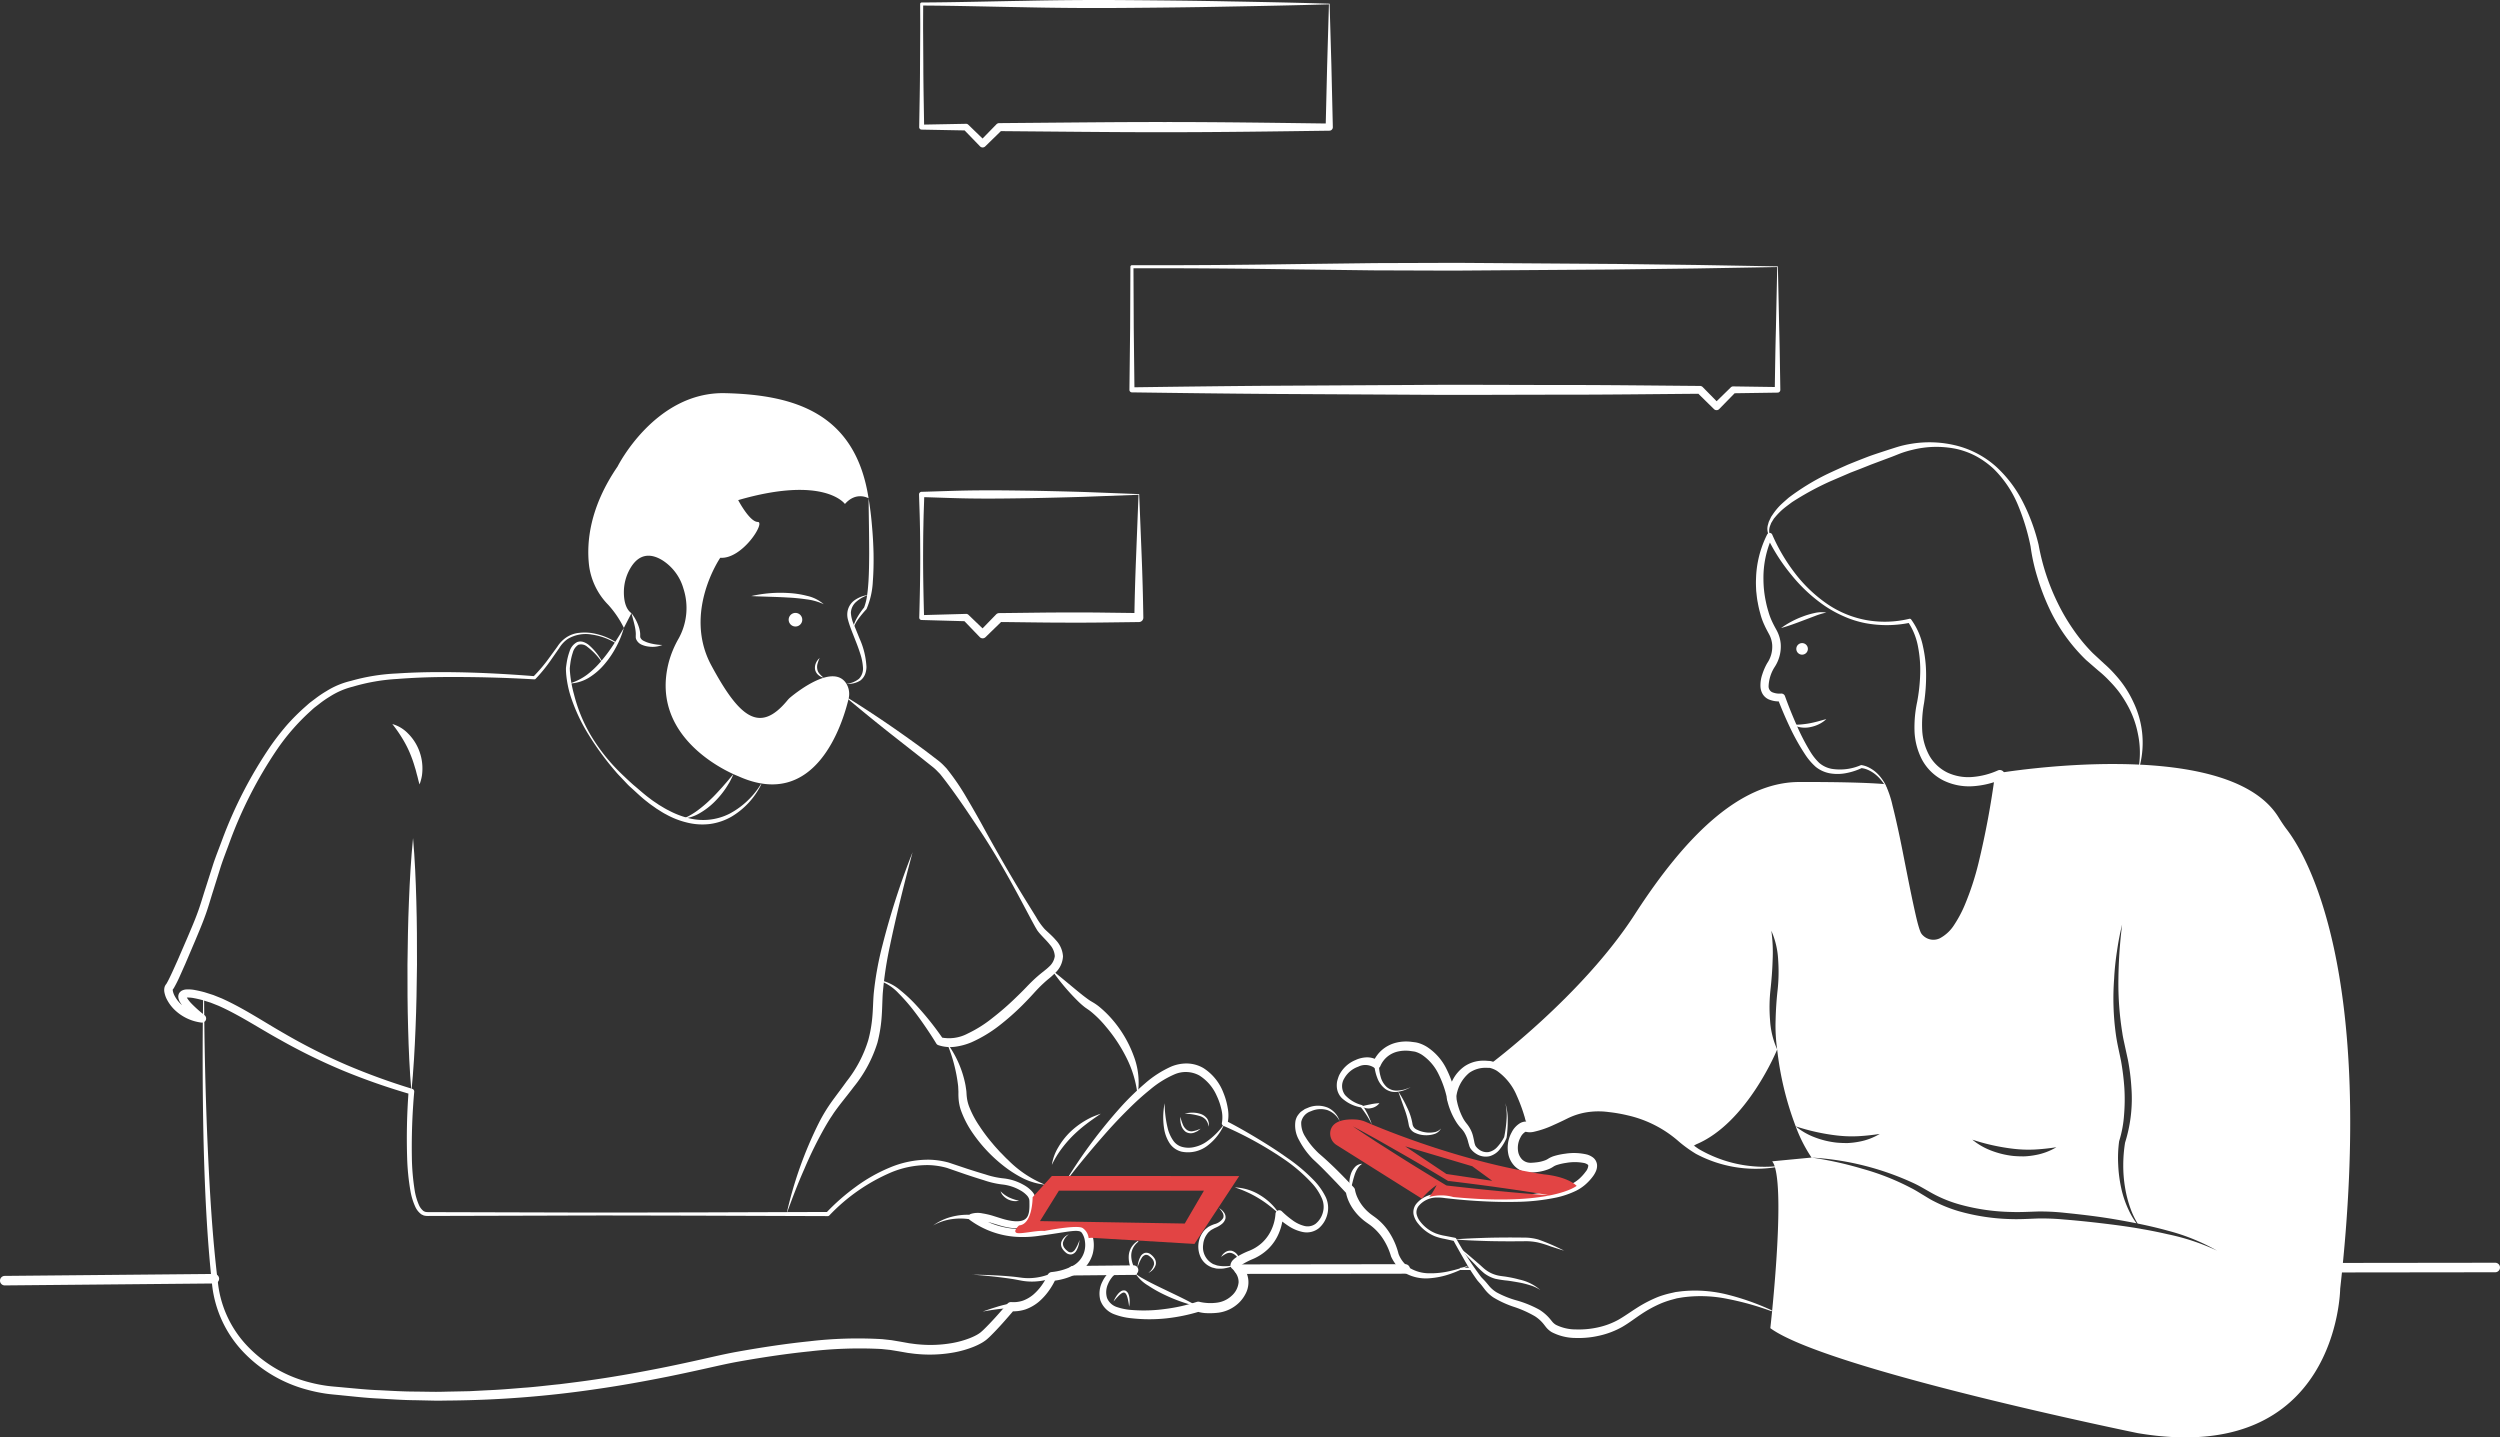 <svg xmlns="http://www.w3.org/2000/svg" width="923.427" height="530.928" viewBox="0 0 923.427 530.928">
  <rect x="0" y="0" width="923.427" height="530.928" fill="#333333" stroke="none"/>
  <g id="Group_59" data-name="Group 59" transform="translate(-87.412 -123.603)">
    <path id="Path_40" data-name="Path 40" d="M694.69,308.171c-1.143-1.495-2.145-3.077-3.147-4.677C672.218,273.11,587.783,287.51,587.783,287.51c-9.547,73.252-26.164,64.619-29.241,60.012s-8.633-49.849-12.308-56c-10.62-.932-32.318-.774-32.318-.774-20.942.493-40.635,18.92-60.012,48.935-19.377,30-53.541,55.387-53.541,55.387s10.146.932,13.838,23.087c2.268.7,9.073-2.3,14.032-4.73a26.851,26.851,0,0,1,14.26-2.62c7.983.738,19.465,3.288,28.643,11.974a34.254,34.254,0,0,0,3.587,2.919c1.161-.65,1.811-1.09,1.811-1.09,18.92-7.842,30-35.079,30-35.079a30.7,30.7,0,0,1-2.637-10.849,59.535,59.535,0,0,1,.158-11.2c.4-3.64.686-7.244.791-10.866a58.5,58.5,0,0,0-.474-10.937A30.483,30.483,0,0,1,506.9,356.56a62.49,62.49,0,0,1-.228,11.183c-.4,3.622-.633,7.227-.721,10.867a61.635,61.635,0,0,0,.58,10.919,114.766,114.766,0,0,0,6.84,28.4,76.71,76.71,0,0,0,15.385,3.394,47.526,47.526,0,0,0,7.754.246,78.73,78.73,0,0,0,7.912-.844,22.817,22.817,0,0,1-7.684,2.883,28.876,28.876,0,0,1-4.115.492,40.7,40.7,0,0,1-4.15-.159,32.154,32.154,0,0,1-8.018-1.934,24.736,24.736,0,0,1-7.086-4.079,53.831,53.831,0,0,0,5.855,11.535,103.931,103.931,0,0,1,37.681,9.442c3.007,1.389,5.767,3.253,8.546,4.624a47.5,47.5,0,0,0,8.844,3.359,76.451,76.451,0,0,0,18.849,2.672c3.235.106,6.313-.07,9.653-.176a82.916,82.916,0,0,1,9.829.475c6.471.668,12.924,1.406,19.324,2.532,2.444.422,4.871.879,7.3,1.354a27.917,27.917,0,0,1-2.884-4.888,36.714,36.714,0,0,1-2.76-8.141,49.849,49.849,0,0,1-1.108-8.545,46.549,46.549,0,0,1,.334-8.686l.018-.088.035-.123a41.946,41.946,0,0,0,1.776-9.6,69.363,69.363,0,0,0,.106-9.934,93.584,93.584,0,0,0-1.213-9.882c-.633-3.218-1.477-6.576-1.934-9.97a97.97,97.97,0,0,1-.633-20.414c.175-3.394.527-6.787,1.037-10.128a99.7,99.7,0,0,1,1.917-9.97,180.125,180.125,0,0,0-1.372,20.15,114.557,114.557,0,0,0,1.46,19.974c.228,1.653.633,3.271.967,4.889l1.09,4.993a79.474,79.474,0,0,1,1.283,10.216,54.31,54.31,0,0,1-2.338,20.362,52.3,52.3,0,0,0-.668,8.176,48.957,48.957,0,0,0,.651,8.317,43.462,43.462,0,0,0,2.11,8.088,30.474,30.474,0,0,0,2.55,5.292c3.815.774,7.6,1.653,11.341,2.691a74.354,74.354,0,0,1,18.005,7.332A81.217,81.217,0,0,0,650.7,457.77q-4.88-1.135-9.829-1.97a.062.062,0,0,0-.035-.018c-3.042-.527-6.1-.984-9.178-1.389-6.4-.826-12.818-1.547-19.236-2.057a87.429,87.429,0,0,0-9.565-.369c-3.112.105-6.523.334-9.759.228a77.031,77.031,0,0,1-19.482-2.919,51.438,51.438,0,0,1-9.214-3.693c-1.477-.721-2.919-1.688-4.273-2.479-1.354-.826-2.708-1.688-4.132-2.392a90.236,90.236,0,0,0-17.865-7.068,132.308,132.308,0,0,0-18.9-4.185l-14.541,1.389a6.065,6.065,0,0,1,.967,2.057C509.4,445.022,504,492.479,504,492.479c20.766,15.227,135.708,38.771,135.708,38.771,74.1,12.466,74.782-53.33,74.782-53.33C727.746,359.848,701.688,317.243,694.69,308.171ZM601.973,428.528a28.871,28.871,0,0,1-4.115.492,40.825,40.825,0,0,1-4.15-.158,32.2,32.2,0,0,1-8.018-1.934,24.73,24.73,0,0,1-7.086-4.079,76.667,76.667,0,0,0,15.385,3.394,47.488,47.488,0,0,0,7.754.246,78.675,78.675,0,0,0,7.913-.844,22.818,22.818,0,0,1-7.684,2.883Z" transform="translate(237.32 121.71)" fill="#fff"/>
    <path id="Path_41" data-name="Path 41" d="M503.673,328.419a18.209,18.209,0,0,0-1.684-2.166,14.766,14.766,0,0,0-2.012-1.821,12.039,12.039,0,0,0-2.316-1.342,8.22,8.22,0,0,0-2.488-.673l.275-.054a23.27,23.27,0,0,1-5.551,1.854,16.624,16.624,0,0,1-5.935.194,11.665,11.665,0,0,1-5.6-2.446,22.637,22.637,0,0,1-3.875-4.521,80.1,80.1,0,0,1-5.648-10.071c-1.65-3.464-3.135-6.967-4.519-10.565l1.421.938a9.747,9.747,0,0,1-4.806-.73,5.073,5.073,0,0,1-2.144-1.9,5.987,5.987,0,0,1-.83-2.624,12.333,12.333,0,0,1,.665-4.684,22,22,0,0,1,1.8-4.129,10.786,10.786,0,0,0,1.848-6.937,9.826,9.826,0,0,0-.971-3.437l-.958-1.794c-.332-.636-.653-1.283-.953-1.945a23.264,23.264,0,0,1-1.48-4.121,39.535,39.535,0,0,1-.962-4.195c-.306-1.4-.4-2.842-.577-4.264-.056-1.436-.143-2.868-.067-4.3a38.57,38.57,0,0,1,4.131-16.58,1.031,1.031,0,0,1,1.862.071l.017.039a66.779,66.779,0,0,0,8.157,13.928,52.276,52.276,0,0,0,11.6,11.276,37.524,37.524,0,0,0,14.786,6.295,38.644,38.644,0,0,0,16.036-.43l.037-.009a.668.668,0,0,1,.675.241,25.516,25.516,0,0,1,4.335,9.79,48.074,48.074,0,0,1,1.193,10.518,68.941,68.941,0,0,1-.751,10.525,43.543,43.543,0,0,0-.694,10.037,21.952,21.952,0,0,0,2.573,9.289,15.462,15.462,0,0,0,6.708,6.382,18.256,18.256,0,0,0,9.26,1.647,28.523,28.523,0,0,0,9.42-2.425,1.777,1.777,0,0,1,2.473,1.842l0,.023a264.384,264.384,0,0,1-6.01,33.27,106.578,106.578,0,0,1-5.522,16.164,43.4,43.4,0,0,1-4.276,7.605,23.227,23.227,0,0,1-2.97,3.406,12.736,12.736,0,0,1-3.952,2.634,8.625,8.625,0,0,1-5,.551,8.815,8.815,0,0,1-4.415-2.355,6.625,6.625,0,0,1-1.52-2.173,18.873,18.873,0,0,1-.721-2.168c-.394-1.406-.693-2.789-.988-4.177-1.161-5.535-1.959-11.082-2.845-16.617l-2.6-16.591c-.446-2.761-.913-5.518-1.453-8.257a39.137,39.137,0,0,0-2.174-8.018l-.011-.025a.175.175,0,0,1,.313-.156,36.174,36.174,0,0,1,2.746,8c.7,2.722,1.321,5.46,1.925,8.2,1.219,5.478,2.246,10.988,3.348,16.478,1.082,5.49,2.2,10.982,3.435,16.389.322,1.343.65,2.691,1.046,3.973a16.331,16.331,0,0,0,.643,1.8,3.7,3.7,0,0,0,.912,1.211,5.46,5.46,0,0,0,6.135,1.016,14.18,14.18,0,0,0,5.394-5.071,44.331,44.331,0,0,0,3.79-7.1,103.038,103.038,0,0,0,5.143-15.66,313.871,313.871,0,0,0,6.1-32.791l2.469,1.864a31.984,31.984,0,0,1-10.628,2.566,21.592,21.592,0,0,1-10.915-2.125,18.35,18.35,0,0,1-7.976-7.826,24.907,24.907,0,0,1-2.7-10.616,44.93,44.93,0,0,1,.99-10.608,66.592,66.592,0,0,0,1.107-10.133,44.754,44.754,0,0,0-.777-10.109,24.288,24.288,0,0,0-3.665-9.2l.711.232a42.592,42.592,0,0,1-16.577.14,36.4,36.4,0,0,1-7.926-2.515,43.2,43.2,0,0,1-7.261-4.028,57.952,57.952,0,0,1-12.093-11.3,68.33,68.33,0,0,1-8.969-14.009l1.879.11a36.423,36.423,0,0,0-3.209,15.588,39.9,39.9,0,0,0,.836,7.972,36.444,36.444,0,0,0,.979,3.89,23.393,23.393,0,0,0,1.366,3.684c.275.6.574,1.194.886,1.786.313.607.633,1.126,1.007,1.871a12.976,12.976,0,0,1,1.295,4.519,13.839,13.839,0,0,1-2.354,8.835,14.2,14.2,0,0,0-2.118,6.959,2.364,2.364,0,0,0,1.3,2.149,7.032,7.032,0,0,0,3.328.512h.019a1.423,1.423,0,0,1,1.4.94c1.258,3.512,2.678,7.023,4.193,10.453a77.929,77.929,0,0,0,5.1,9.965,20.791,20.791,0,0,0,3.339,4.233,9.841,9.841,0,0,0,4.632,2.215,19.4,19.4,0,0,0,10.7-1.333l.072-.029a.4.4,0,0,1,.2-.025,9.048,9.048,0,0,1,2.817.923,12.889,12.889,0,0,1,2.4,1.586,14.622,14.622,0,0,1,1.961,2.063,18.643,18.643,0,0,1,1.553,2.352.176.176,0,0,1-.065.24.183.183,0,0,1-.237-.059Z" transform="translate(279.725 84.893)" fill="#fff"/>
    <path id="Path_43" data-name="Path 43" d="M459.391,251.158a5.356,5.356,0,0,1-.483-4.207l.29-1.047.454-.97c.158-.321.3-.655.475-.967l.6-.88a23.184,23.184,0,0,1,2.686-3.283c1.007-.977,2.078-1.879,3.129-2.815a85.955,85.955,0,0,1,14.181-8.7c2.494-1.184,5.014-2.316,7.534-3.441,2.548-1.046,5.113-2.056,7.683-3.049,2.576-.943,5.191-1.757,7.793-2.621,1.316-.4,2.584-.845,3.991-1.234a40.1,40.1,0,0,1,4.14-.881,41.176,41.176,0,0,1,16.651.678,34.745,34.745,0,0,1,14.617,7.744,45.839,45.839,0,0,1,10.021,13.276,71.384,71.384,0,0,1,5.724,15.661l.025.146a81.454,81.454,0,0,0,7.1,21.455,72.536,72.536,0,0,0,5.728,9.728,62.723,62.723,0,0,0,7.165,8.659l4.181,3.873a44.485,44.485,0,0,1,4.232,4.238,39.27,39.27,0,0,1,6.578,9.979,34.6,34.6,0,0,1,2.452,23.134.175.175,0,0,1-.343-.069l0-.02a33.779,33.779,0,0,0-.452-11.377,35.583,35.583,0,0,0-3.861-10.564,44.623,44.623,0,0,0-3.01-4.728,43.133,43.133,0,0,0-3.668-4.237,41.243,41.243,0,0,0-4.114-3.812l-4.467-3.868a64.4,64.4,0,0,1-13.739-19.347,83.763,83.763,0,0,1-4.212-11.073,70.31,70.31,0,0,1-2.575-11.6l.025.145a81.847,81.847,0,0,0-4.685-15.413,40.767,40.767,0,0,0-8.927-13.3,32.207,32.207,0,0,0-6.52-4.711,29,29,0,0,0-7.556-2.749,36.431,36.431,0,0,0-15.935.38,37.747,37.747,0,0,0-3.823,1.1c-1.206.425-2.487.977-3.762,1.462l-7.679,2.874c-2.521,1.016-5.048,2.014-7.591,2.977l-7.475,3.213a105.452,105.452,0,0,0-14.2,7.726c-1.057.805-2.152,1.586-3.178,2.434a25.4,25.4,0,0,0-2.807,2.8l-.643.756c-.187.267-.343.551-.518.827l-.513.84-.354.9a5.063,5.063,0,0,0-.081,3.757l.017.037a.174.174,0,0,1-.3.166Z" transform="translate(281.545 70.455)" fill="#fff"/>
    <path id="Path_44" data-name="Path 44" d="M461.559,258.062a33.831,33.831,0,0,1,7.892-4.216,29.827,29.827,0,0,1,4.31-1.294,11.264,11.264,0,0,1,4.518-.208,27.179,27.179,0,0,0-4.215,1.276l-4.107,1.554C467.208,256.207,464.465,257.271,461.559,258.062Z" transform="translate(283.727 97.524)" fill="#fff"/>
    <path id="Path_45" data-name="Path 45" d="M466.824,262.968a2.136,2.136,0,1,0-2.062-2.135,2.136,2.136,0,0,0,2.062,2.135Z" transform="translate(286.156 102.447)" fill="#fff"/>
    <path id="Path_46" data-name="Path 46" d="M463.976,276.72a27.266,27.266,0,0,0,3.208-.089c1.041-.095,2.066-.221,3.084-.415s2.031-.425,3.048-.7,2.043-.578,3.13-.85a10.738,10.738,0,0,1-2.739,1.889,12.864,12.864,0,0,1-3.18,1.063A9.69,9.69,0,0,1,463.976,276.72Z" transform="translate(285.561 114.554)" fill="#fff"/>
    <path id="Path_47" data-name="Path 47" d="M516.463,432.312a104.432,104.432,0,0,0-16.255-4.532,49.2,49.2,0,0,0-16.543-.528l-2.027.342-1.979.538a34.347,34.347,0,0,0-3.864,1.331,45.125,45.125,0,0,0-7.217,3.92c-2.325,1.524-4.531,3.269-7.128,4.777a30.825,30.825,0,0,1-8.306,3.19,33.626,33.626,0,0,1-8.821.889,19.407,19.407,0,0,1-8.931-2.167,8.07,8.07,0,0,1-2.01-1.74c-.51-.626-.824-1.083-1.27-1.6a13.546,13.546,0,0,0-2.879-2.5,40.661,40.661,0,0,0-7.433-3.372,37.071,37.071,0,0,1-7.966-3.614,13.61,13.61,0,0,1-3.3-3.149c-.449-.579-.852-1.132-1.284-1.644-.212-.266-.435-.492-.663-.75-.248-.294-.534-.587-.744-.883a73.344,73.344,0,0,1-4.617-7.264c-1.413-2.467-2.819-4.926-4.168-7.427l.412.3-3.62-.79a19.408,19.408,0,0,1-3.664-1,15.257,15.257,0,0,1-6.068-4.591,7.8,7.8,0,0,1-1.749-3.539,4.962,4.962,0,0,1,1.092-3.9,10,10,0,0,1,6.857-3.5,19.44,19.44,0,0,1,3.814.156l3.685.265q3.688.233,7.378.346c4.919.151,9.842.116,14.731-.19a83.3,83.3,0,0,0,14.417-2.02,29.925,29.925,0,0,0,6.609-2.42,13.209,13.209,0,0,0,2.727-1.892,17.259,17.259,0,0,0,2.251-2.507,4.069,4.069,0,0,0,.995-2.255c-.029-.181-.059-.251-.29-.45a4.056,4.056,0,0,0-1.119-.5,18.014,18.014,0,0,0-6.671-.091,21.976,21.976,0,0,0-3.338.734,6.312,6.312,0,0,0-1.28.539l-.379.246c-.166.115-.333.207-.5.3a9.282,9.282,0,0,1-1.011.489,16.6,16.6,0,0,1-4.015,1.043c-.661.094-1.319.16-1.975.206a9.063,9.063,0,0,1-2.276-.084,8.014,8.014,0,0,1-4.225-2.136,9.138,9.138,0,0,1-2.328-3.99,11.78,11.78,0,0,1,1.087-8.57,8.265,8.265,0,0,1,3.237-3.5,4.556,4.556,0,0,1,1.494-.484,3.768,3.768,0,0,1,.921-.007,3.44,3.44,0,0,1,.472.086l.2.053.023,0a3.333,3.333,0,0,0,1.073-.068,35.3,35.3,0,0,0,6.584-2.214q1.668-.709,3.325-1.484l1.652-.783q.89-.425,1.809-.8a28.24,28.24,0,0,1,7.653-1.884,31.337,31.337,0,0,1,7.786.269,59.64,59.64,0,0,1,7.461,1.512,47.393,47.393,0,0,1,13.906,6.191,41.544,41.544,0,0,1,5.924,4.816,46.608,46.608,0,0,0,5.628,4.431,48.1,48.1,0,0,0,28.045,6.394h.015a.176.176,0,0,1,.034.35,46.829,46.829,0,0,1-29.155-4.974,48.434,48.434,0,0,1-6.209-4.458,42.886,42.886,0,0,0-18.96-9.75,56.522,56.522,0,0,0-7.1-1.236,27.833,27.833,0,0,0-7-.062,25.123,25.123,0,0,0-6.674,1.738c-.53.224-1.053.463-1.571.719l-1.687.826q-1.694.815-3.424,1.58a35.488,35.488,0,0,1-7.427,2.533,6.363,6.363,0,0,1-2.606,0l-.2-.047c-.068-.016-.013,0-.026,0l.017,0c.01,0,.012,0,0,0a.866.866,0,0,0-.256.1,4.823,4.823,0,0,0-1.656,1.931,8.09,8.09,0,0,0-.794,5.784,5.676,5.676,0,0,0,1.32,2.372,4.35,4.35,0,0,0,2.275,1.188,5.269,5.269,0,0,0,1.416.062c.578-.031,1.15-.08,1.713-.151a13.183,13.183,0,0,0,3.156-.754,5.7,5.7,0,0,0,.661-.306,3.083,3.083,0,0,0,.3-.171l.4-.252a9.3,9.3,0,0,1,2.124-.9,25.228,25.228,0,0,1,3.906-.8,20.931,20.931,0,0,1,8.054.3,7.062,7.062,0,0,1,2.209,1.088,3.905,3.905,0,0,1,1.5,2.672,4.978,4.978,0,0,1-.51,2.616,9.369,9.369,0,0,1-1.14,1.871,18.989,18.989,0,0,1-2.76,2.935,16.252,16.252,0,0,1-3.4,2.237A32.738,32.738,0,0,1,437,390.389a76.717,76.717,0,0,1-14.968,1.576c-4.986.105-9.956-.064-14.908-.38q-3.714-.243-7.414-.612l-3.7-.4a18.371,18.371,0,0,0-3.575-.2,8.8,8.8,0,0,0-6.051,2.968,3.8,3.8,0,0,0-.9,3.007,6.746,6.746,0,0,0,1.479,3.037,13.617,13.617,0,0,0,5.64,4.23,18.3,18.3,0,0,0,3.483.913l3.639.709a.6.6,0,0,1,.4.283l.012.02a122.012,122.012,0,0,0,9.152,14.113c.212.273.439.473.654.713.253.261.537.529.78.807.506.549.962,1.122,1.4,1.642a11.5,11.5,0,0,0,2.924,2.569,35.121,35.121,0,0,0,7.608,3.039,40.3,40.3,0,0,1,8.128,3.337,16.555,16.555,0,0,1,3.583,2.964c.5.541,1.015,1.233,1.414,1.69A5.316,5.316,0,0,0,437,437.4a16.584,16.584,0,0,0,7.435,1.684,32.486,32.486,0,0,0,8.032-.751,27.76,27.76,0,0,0,7.519-2.789c2.312-1.316,4.63-3,7.065-4.536a47.721,47.721,0,0,1,7.779-3.987,36.848,36.848,0,0,1,4.212-1.262l2.141-.486,2.172-.279a49.169,49.169,0,0,1,17.176,1.283,91.372,91.372,0,0,1,16.073,5.71.176.176,0,0,1-.125.328Z" transform="translate(225.155 175.572)" fill="#fff"/>
    <path id="Path_48" data-name="Path 48" d="M393.007,384.273c3.424-.294,6.848-.431,10.272-.545,3.424-.131,6.848-.149,10.272-.167l5.136.037a19.206,19.206,0,0,1,5.22.72,76.915,76.915,0,0,1,9.492,4.108c-1.653-.474-3.273-1.033-4.91-1.547a37.93,37.93,0,0,0-4.843-1.5,21.534,21.534,0,0,0-4.959-.436l-5.136.037c-3.424-.018-6.848-.036-10.272-.166C399.855,384.7,396.431,384.566,393.007,384.273Z" transform="translate(231.743 197.135)" fill="#fff"/>
    <path id="Path_49" data-name="Path 49" d="M394,385.708c2.3,1.775,4.5,3.668,6.687,5.58,1.13.919,2.134,2,3.235,2.767a11.458,11.458,0,0,0,3.673,1.753c1.272.382,2.743.44,4.193.71a42.427,42.427,0,0,1,4.29.937,17.25,17.25,0,0,1,7.8,3.887,13.823,13.823,0,0,0-3.892-1.791,32.028,32.028,0,0,0-4.159-1.03c-1.411-.244-2.82-.5-4.244-.671a38.609,38.609,0,0,1-4.375-.672,12.411,12.411,0,0,1-4.087-2.041,35.365,35.365,0,0,1-3.2-3.065C397.906,390,395.9,387.914,394,385.708Z" transform="translate(232.493 198.762)" fill="#fff"/>
    <path id="Path_50" data-name="Path 50" d="M381.182,373.034a34.651,34.651,0,0,0-4.132-6.457l.271.176a13.954,13.954,0,0,1-7.23-3.469,6.427,6.427,0,0,1-1.833-3.953,8.368,8.368,0,0,1,.1-2.216,19.458,19.458,0,0,1,.653-2.056,11.6,11.6,0,0,1,6.078-5.794,10.627,10.627,0,0,1,4.282-1.025,7.659,7.659,0,0,1,4.463,1.4l-2.313.739a11.113,11.113,0,0,1,1.437-2.688,12.1,12.1,0,0,1,1.986-2.191,12.678,12.678,0,0,1,5.243-2.682,15.644,15.644,0,0,1,5.706-.3l1.359.175a8.311,8.311,0,0,1,1.556.385,13.2,13.2,0,0,1,2.683,1.267,20.383,20.383,0,0,1,7.358,8.4,41.319,41.319,0,0,1,3.449,10.238l-3.318.2a19.534,19.534,0,0,1,2.008-6.472,13.866,13.866,0,0,1,4.5-5.205,12.473,12.473,0,0,1,6.562-2.034,11.954,11.954,0,0,1,1.672.05l.83.053a4.1,4.1,0,0,1,.961.157,10.619,10.619,0,0,1,3.137,1.53,21.6,21.6,0,0,1,7.263,10.507,51.149,51.149,0,0,1,2.664,12.17,61.851,61.851,0,0,0-3.908-11.643,21.152,21.152,0,0,0-7.3-9.076,9.044,9.044,0,0,0-2.461-1.047,1.953,1.953,0,0,0-.568-.053l-.716-.006a10.379,10.379,0,0,0-6.44,1.841,13.561,13.561,0,0,0-4.857,9.509v.012a1.684,1.684,0,0,1-3.316.191,38.28,38.28,0,0,0-3.238-9.321,18.1,18.1,0,0,0-6.088-7.048,9.788,9.788,0,0,0-1.982-.966,4.851,4.851,0,0,0-.951-.252l-1.209-.169a13.14,13.14,0,0,0-4.592.148,9.417,9.417,0,0,0-3.958,1.863,9.231,9.231,0,0,0-2.615,3.418l-.071.168a1.455,1.455,0,0,1-1.909.769,1.517,1.517,0,0,1-.334-.2,5.841,5.841,0,0,0-5.932-.374,9.516,9.516,0,0,0-5.121,4.3,5.424,5.424,0,0,0,.311,6.188,12.79,12.79,0,0,0,6.182,3.684l.059.017a.385.385,0,0,1,.213.159A28.472,28.472,0,0,1,381.182,373.034Z" transform="translate(212.949 165.913)" fill="#fff"/>
    <path id="Path_51" data-name="Path 51" d="M375.95,361.61a8.158,8.158,0,0,0-4.654-4.14,8.631,8.631,0,0,0-5.968.449,5.242,5.242,0,0,0-3.594,3.974,9.207,9.207,0,0,0,1.506,5.466,26.97,26.97,0,0,0,3.8,4.939c.352.388.724.742,1.091,1.1l1.192,1.042c.851.735,1.673,1.485,2.487,2.241,3.262,3.018,6.31,6.187,9.35,9.4a1.651,1.651,0,0,1,.431.873l.018.112a11.884,11.884,0,0,0,.993,2.951,16.118,16.118,0,0,0,4.02,5.25c.858.776,1.714,1.3,2.862,2.177a21.319,21.319,0,0,1,5.226,5.982,25.967,25.967,0,0,1,2.991,7.289l-.08-.251a10.829,10.829,0,0,0,4.285,5.4,14.024,14.024,0,0,0,6.96,1.911,30.748,30.748,0,0,0,7.63-.79,48.735,48.735,0,0,0,7.5-2.279,39.36,39.36,0,0,1-7.215,3.31,29.851,29.851,0,0,1-7.9,1.617A15.782,15.782,0,0,1,400.67,418a12.954,12.954,0,0,1-3.41-2.737,15.9,15.9,0,0,1-2.332-3.661l-.032-.082-.049-.17a24.131,24.131,0,0,0-2.853-6.231,19.839,19.839,0,0,0-4.575-4.977c-.807-.619-2.061-1.4-3.041-2.267a19.4,19.4,0,0,1-2.8-2.9,17.767,17.767,0,0,1-2.15-3.458,14.7,14.7,0,0,1-1.263-4.062l.45.984c-2.944-3.2-5.983-6.359-9.03-9.442-.768-.764-1.542-1.521-2.327-2.248l-1.245-1.169c-.4-.422-.81-.841-1.181-1.278a28.9,28.9,0,0,1-3.892-5.706,10.9,10.9,0,0,1-1.332-7.12,6.007,6.007,0,0,1,.72-1.83,10.5,10.5,0,0,1,1.231-1.494l1.528-1.051,1.64-.674a9.559,9.559,0,0,1,6.893.2A8.253,8.253,0,0,1,375.95,361.61Z" transform="translate(206.317 176.141)" fill="#fff"/>
    <path id="Path_52" data-name="Path 52" d="M371.248,378.008a10.474,10.474,0,0,1,.107-5.931,6.884,6.884,0,0,1,1.51-2.706,3.737,3.737,0,0,1,2.768-1.288,5.591,5.591,0,0,0-1.887,1.964,10.842,10.842,0,0,0-1.035,2.46C372.148,374.246,371.805,376.088,371.248,378.008Z" transform="translate(214.956 185.396)" fill="#fff"/>
    <path id="Path_53" data-name="Path 53" d="M373.448,356.493c1.209-.3,2.2-.5,3.244-.71a18.358,18.358,0,0,1,3.334-.433,5.009,5.009,0,0,1-3.063,1.83,4.357,4.357,0,0,1-3.515-.686Z" transform="translate(216.91 175.74)" fill="#fff"/>
    <path id="Path_54" data-name="Path 54" d="M377.858,347.61a15.8,15.8,0,0,0,.6,4.519,7.882,7.882,0,0,0,2.254,3.832,5.6,5.6,0,0,0,4.249,1.284,14.393,14.393,0,0,0,2.339-.386l2.262-.817-2.193,1.026a14.772,14.772,0,0,1-2.364.615,6.271,6.271,0,0,1-4.832-1.027,8.947,8.947,0,0,1-2.962-4.1,17.235,17.235,0,0,1-1.108-4.934.881.881,0,0,1,1.756-.136q0,.041,0,.08Z" transform="translate(218.919 169.162)" fill="#fff"/>
    <path id="Path_55" data-name="Path 55" d="M381.128,352.857a44.137,44.137,0,0,1,3.225,5.827,21.716,21.716,0,0,1,2.1,6.477,2.672,2.672,0,0,0,1.626,1.869,9.9,9.9,0,0,0,2.923.936,9.169,9.169,0,0,0,3.147.027,4.189,4.189,0,0,0,2.788-1.4,4.151,4.151,0,0,1-2.622,2.082,9.84,9.84,0,0,1-3.428.384,9.218,9.218,0,0,1-3.417-.822,3.93,3.93,0,0,1-2.436-2.978,31.487,31.487,0,0,0-1.692-6.161Z" transform="translate(222.734 173.85)" fill="#fff"/>
    <path id="Path_56" data-name="Path 56" d="M394.854,354.821a23.5,23.5,0,0,0,2.575,7.842,13.019,13.019,0,0,0,1.119,1.667,13.133,13.133,0,0,1,1.4,2.035,11.5,11.5,0,0,1,.962,2.3c.241.842.355,1.541.522,2.237a6.809,6.809,0,0,0,.5,1.8,5.22,5.22,0,0,0,1.28,1.334,4.764,4.764,0,0,0,3.54.974,5.907,5.907,0,0,0,3.358-2.026,16.554,16.554,0,0,0,2.439-3.536l-.037.113a44.955,44.955,0,0,0,.875-6.279,20.413,20.413,0,0,0-.419-6.33,20.637,20.637,0,0,1,.883,6.343,45.622,45.622,0,0,1-.427,6.438.331.331,0,0,1-.027.093l-.01.021a17.655,17.655,0,0,1-2.337,3.964,7.29,7.29,0,0,1-3.982,2.743,6.5,6.5,0,0,1-4.924-.947,7.159,7.159,0,0,1-1.914-1.742,3.669,3.669,0,0,1-.618-1.284l-.329-1.1a12.6,12.6,0,0,0-1.529-3.819,10.452,10.452,0,0,0-1.245-1.552A15.748,15.748,0,0,1,395,364.184a26.494,26.494,0,0,1-3.611-8.793,1.761,1.761,0,0,1,3.432-.789c.01.042.018.084.024.126Z" transform="translate(230.477 174.137)" fill="#fff"/>
    <path id="Path_57" data-name="Path 57" d="M391.492,371.66c.07,0,.123.017.193.017l.158.106Z" transform="translate(230.594 188.109)" fill="#fff"/>
    <path id="Path_58" data-name="Path 58" d="M445.862,379.068c-30.208-4.59-58.676-16.3-65.744-19.342a11.337,11.337,0,0,0-3.868-.932c-6.435-.334-8.651,1.758-9.249,3.921a5.011,5.011,0,0,0,2.268,5.539l31.421,19.763.017-.017a27.378,27.378,0,0,1,5.451-4.994,23.317,23.317,0,0,1-2.725,4.4,16.628,16.628,0,0,1,8.932.035c36.38,3.446,45.523-4.15,45.523-4.15C453.985,379.649,445.862,379.068,445.862,379.068Zm-26.533-3.007,7.385,5.381-16.933-2.532-15.245-10.216Zm9.495,9.126c-6.295-.58-12.572-1.3-18.849-2a1.179,1.179,0,0,1-.352-.123c-5.8-3.5-11.587-7.033-17.32-10.655l-8.6-5.468c-2.813-1.882-5.679-3.693-8.475-5.627,3.007,1.583,5.961,3.253,8.932,4.871l8.844,5.047c5.838,3.323,11.6,6.769,17.372,10.233,6.189.756,12.414,1.53,18.6,2.409,6.242.879,12.5,1.793,18.726,2.884-6.312-.387-12.607-.968-18.884-1.565Z" transform="translate(211.901 178.326)" fill="#e24444"/>
    <path id="Path_59" data-name="Path 59" d="M391.844,371.783l-.352-.123c.07,0,.123.017.193.017Z" transform="translate(230.594 188.109)" fill="#e24444"/>
    <path id="Path_60" data-name="Path 60" d="M314.519,245.029s-4.515-2.709-8.729,2.107c0,0-7.525-10.692-39.431-1.433,0,0,4.214,8.055,7.224,8.055S267.864,267.6,259.737,267c0,0-13.846,20.167-3.311,39.732,10.383,19.283,17.843,25.409,28.142,12.9a7.811,7.811,0,0,1,1.053-1.065c2.962-2.443,16.075-12.6,20.722-5.025a7.382,7.382,0,0,1,.788,5.579c-2.121,8.884-12.041,41.607-40.771,28.547,0,0-33.482-12.556-25.585-42.3a37.15,37.15,0,0,1,3.645-8.649A23.239,23.239,0,0,0,246.14,278.4a18.362,18.362,0,0,0-7.682-10.421c-3.627-2.262-8.408-3.274-12.029,3.052a17.5,17.5,0,0,0-2.293,8.636c-.007,2.772.509,6.172,2.793,7.8l-2.793,5.418a37.043,37.043,0,0,0-5.771-8.508,25.3,25.3,0,0,1-7.077-14.446c-1.022-8.657.209-21.582,10.523-36.644,0,0,13.846-27.692,39.732-27.09S309.7,213.725,314.519,245.029Z" transform="translate(93.717 62.629)" fill="#fff"/>
    <path id="Path_61" data-name="Path 61" d="M245.221,249.347a48.429,48.429,0,0,1,13.72-1.13,34.508,34.508,0,0,1,6.869,1.042,13.889,13.889,0,0,1,6.2,3.1,21.047,21.047,0,0,0-6.469-1.822c-2.213-.318-4.446-.549-6.7-.65C254.342,249.605,249.817,249.584,245.221,249.347Z" transform="translate(119.671 94.431)" fill="#fff"/>
    <path id="Path_62" data-name="Path 62" d="M273.4,248.577a12.335,12.335,0,0,0-4.473,2.465,5.694,5.694,0,0,0-2.065,4.161,13.066,13.066,0,0,0,1.268,4.726l1.968,4.839a29.247,29.247,0,0,1,2.517,10.373,7.846,7.846,0,0,1-.511,2.762,5.487,5.487,0,0,1-1.708,2.27,8.234,8.234,0,0,1-5.172,1.229,8.6,8.6,0,0,0,4.648-1.859,5.465,5.465,0,0,0,1.439-4.391,20.034,20.034,0,0,0-1.013-4.92c-.506-1.63-1.111-3.244-1.755-4.853-.619-1.621-1.288-3.232-1.89-4.892-.288-.838-.58-1.673-.807-2.557a7.144,7.144,0,0,1-.28-2.825,6.463,6.463,0,0,1,2.855-4.7A11.251,11.251,0,0,1,273.4,248.577Z" transform="translate(134.839 94.771)" fill="#fff"/>
    <path id="Path_63" data-name="Path 63" d="M272.286,228.279q.846,5.061,1.258,10.176.47,5.107.581,10.244c.053,3.424,0,6.855-.265,10.289a29.376,29.376,0,0,1-2.308,10.167.47.47,0,0,1-.076.11,41.349,41.349,0,0,0-2.97,3.582,14.588,14.588,0,0,0-1.218,1.976,3.5,3.5,0,0,0-.446,2.227,3.405,3.405,0,0,1,.123-2.359,15,15,0,0,1,1.007-2.182,26.969,26.969,0,0,1,2.715-3.948l-.075.11a19.776,19.776,0,0,0,1.156-4.783c.261-1.651.366-3.336.491-5.016.2-3.372.234-6.764.253-10.158C272.512,241.921,272.363,235.115,272.286,228.279Z" transform="translate(135.951 79.379)" fill="#fff"/>
    <path id="Path_64" data-name="Path 64" d="M260.356,261.831a11.839,11.839,0,0,0-.767,2.035,4.367,4.367,0,0,0-.125,2,3.349,3.349,0,0,0,.829,1.773,11.05,11.05,0,0,0,1.568,1.49,10.177,10.177,0,0,1-1.073-.385,5.827,5.827,0,0,1-.959-.661A3.613,3.613,0,0,1,258.641,266a4.346,4.346,0,0,1,.346-2.351A4.965,4.965,0,0,1,260.356,261.831Z" transform="translate(129.82 104.822)" fill="#fff"/>
    <path id="Path_65" data-name="Path 65" d="M220.057,252.416a16.056,16.056,0,0,1,2.464,4.334,11.861,11.861,0,0,1,.683,2.477,6.765,6.765,0,0,1,.088,1.345l-.009.346.02.188a.656.656,0,0,0,.077.352,2.422,2.422,0,0,0,1.277,1.214,10.2,10.2,0,0,0,2.1.8,20.123,20.123,0,0,0,4.738.687,9.96,9.96,0,0,1-4.978.6,8.853,8.853,0,0,1-2.551-.654,3.889,3.889,0,0,1-2.157-2.07,2.1,2.1,0,0,1-.155-.835l-.006-.422.013-.264a7.445,7.445,0,0,0-.024-1.092,16.634,16.634,0,0,0-.36-2.291C220.934,255.576,220.485,254.022,220.057,252.416Z" transform="translate(100.589 97.683)" fill="#fff"/>
    <path id="Path_66" data-name="Path 66" d="M227.134,255.5a33.23,33.23,0,0,1-2.823,7,34.665,34.665,0,0,1-4.243,6.31,24.128,24.128,0,0,1-5.77,5.044,14.768,14.768,0,0,1-7.256,2.207,21,21,0,0,0,6.529-3.29,32.443,32.443,0,0,0,5.225-5.045,58.086,58.086,0,0,0,4.4-5.893C224.544,259.772,225.884,257.678,227.134,255.5Z" transform="translate(90.719 100.019)" fill="#fff"/>
    <path id="Path_67" data-name="Path 67" d="M231.013,302.624a26.778,26.778,0,0,0,5.359-3.136,45.774,45.774,0,0,0,4.673-4.005c1.512-1.4,2.867-2.957,4.275-4.485l2.05-2.366c.667-.808,1.333-1.621,2.067-2.4-.419.976-.907,1.919-1.393,2.868-.55.906-1.092,1.826-1.7,2.7a33.209,33.209,0,0,1-4.144,4.884,26.288,26.288,0,0,1-5.126,3.893A14.638,14.638,0,0,1,231.013,302.624Z" transform="translate(108.897 123.326)" fill="#fff"/>
    <path id="Path_68" data-name="Path 68" d="M219.641,266.1a24.42,24.42,0,0,0-5.484-5.8,3.435,3.435,0,0,0-3.308-.7,4.958,4.958,0,0,0-2.015,2.867,21.507,21.507,0,0,0-.885,3.828c-.09.647-.169,1.32-.227,1.942,0,.592.055,1.288.115,1.936a45.467,45.467,0,0,0,1.47,7.849,57.112,57.112,0,0,0,6.113,14.885,68.2,68.2,0,0,0,9.857,12.813c1.9,1.918,3.867,3.765,5.868,5.564,2.077,1.714,4.063,3.555,6.225,5.129,1.043.843,2.193,1.526,3.283,2.3,1.153.663,2.261,1.416,3.462,1.979a31.853,31.853,0,0,0,7.351,2.881,21.564,21.564,0,0,0,15.267-1.6,30.3,30.3,0,0,0,11.544-10.86.084.084,0,0,1,.113-.036.091.091,0,0,1,.036.112,28.439,28.439,0,0,1-11.075,11.937,21.856,21.856,0,0,1-7.925,2.658,23.268,23.268,0,0,1-8.364-.532,30.377,30.377,0,0,1-7.761-3.017c-1.244-.618-2.373-1.418-3.553-2.132-1.108-.816-2.279-1.551-3.33-2.435-2.2-1.654-4.131-3.587-6.169-5.4-1.04-.884-1.921-1.94-2.875-2.913-.92-1.008-1.915-1.942-2.769-3.009a104.476,104.476,0,0,1-9.679-13.134,64.888,64.888,0,0,1-6.949-14.807,38.622,38.622,0,0,1-1.6-8.1c-.046-.7-.088-1.362-.072-2.126.08-.724.178-1.4.289-2.091a22.776,22.776,0,0,1,1.041-4.061,5.711,5.711,0,0,1,2.778-3.431,3.387,3.387,0,0,1,2.343-.048,6.4,6.4,0,0,1,1.913,1.047,21.487,21.487,0,0,1,5.119,6.424.083.083,0,0,1-.031.114.088.088,0,0,1-.112-.027Z" transform="translate(90.155 102.188)" fill="#fff"/>
    <path id="Path_69" data-name="Path 69" d="M288.721,260.44a23.126,23.126,0,0,0-8.808-3.195,12.968,12.968,0,0,0-8.944,1.6,10.9,10.9,0,0,0-3.13,3.348l-2.731,3.922a58.661,58.661,0,0,1-6.051,7.512.521.521,0,0,1-.395.149l-.041,0c-11.248-.666-22.536-.933-33.793-.857-5.63.047-11.254.273-16.845.712a71.41,71.41,0,0,0-16.37,2.841l-.094.026-.129.027a28.472,28.472,0,0,0-8.319,3.621,38.48,38.48,0,0,0-3.839,2.657l-1.856,1.428c-.6.5-1.163,1.049-1.747,1.57a79.856,79.856,0,0,0-12.3,14.247,158,158,0,0,0-17.222,33.761c-1.079,2.987-2.261,5.936-3.256,8.952l-2.849,9.1c-.964,3-1.826,6.172-2.949,9.206-1.092,3.064-2.37,6.028-3.593,8.97l-3.766,8.84-1.961,4.405a49.317,49.317,0,0,1-2.232,4.461,5.647,5.647,0,0,1-.564.765c.119,0,.13-.27.136-.16a1.7,1.7,0,0,0,.021.515,6.593,6.593,0,0,0,.637,1.784,11.823,11.823,0,0,0,2.59,3.326,14.226,14.226,0,0,0,7.728,3.533l-1.13,2.744a50.376,50.376,0,0,1-5.025-4.5,14.875,14.875,0,0,1-2.237-2.89,5.25,5.25,0,0,1-.445-1.08,5.149,5.149,0,0,1-.115-.752,2.915,2.915,0,0,1,.167-.973,2.311,2.311,0,0,1,.592-.882,4.41,4.41,0,0,1,.385-.32c.117-.067.23-.121.348-.177a4.094,4.094,0,0,1,1.251-.349,13.076,13.076,0,0,1,3.693.261c1.133.205,2.217.48,3.3.764l3.22,1.024,3.115,1.249c8.136,3.671,15.352,8.545,22.864,12.833a215.453,215.453,0,0,0,23.113,11.694,242.676,242.676,0,0,0,24.367,8.871l.01,0a1.043,1.043,0,0,1,.731,1.082,231.226,231.226,0,0,0-.87,24.318,84.62,84.62,0,0,0,1.032,12.048,22.064,22.064,0,0,0,1.662,5.638,5.669,5.669,0,0,0,1.632,2.071c.179.078.353.161.526.253.183.056.378.053.565.1.42.05.994.02,1.484.033l48.916.133c16.305.08,32.609-.008,48.914-.027l48.915-.165-.564.249a79.118,79.118,0,0,1,10.89-9.545,59.769,59.769,0,0,1,12.634-7.138,36.739,36.739,0,0,1,14.323-2.875,29.636,29.636,0,0,1,7.382,1.071l6.777,2.271c2.265.735,4.536,1.451,6.811,2.115a30.84,30.84,0,0,0,6.751,1.458,19.044,19.044,0,0,1,7.253,2.353,11.928,11.928,0,0,1,3.141,2.427,5.517,5.517,0,0,1,1.48,4.05,22.533,22.533,0,0,1-.128,3.778,6.9,6.9,0,0,1-1.755,3.907,6.318,6.318,0,0,1-3.945,1.8,14.3,14.3,0,0,1-3.924-.123,27.581,27.581,0,0,1-3.655-.833l-3.42-1.034a26.729,26.729,0,0,0-3.33-.727,6.688,6.688,0,0,0-2.819.027l.338-2.327a29.914,29.914,0,0,0,15.352,5.357,37.849,37.849,0,0,0,8.333-.478c2.842-.388,5.66-.865,8.524-1.342,1.442-.228,2.874-.48,4.459-.581a9.237,9.237,0,0,1,2.6.153,4.871,4.871,0,0,1,2.655,1.566,7.352,7.352,0,0,1,1.346,2.4,12.713,12.713,0,0,1,.359,7.336,11.961,11.961,0,0,1-6.048,7.558,24.67,24.67,0,0,1-8.891,2.607l1.354-1.019a25.39,25.39,0,0,1-2.68,4.685,22.782,22.782,0,0,1-3.645,4.006,16.284,16.284,0,0,1-4.841,2.8,14.4,14.4,0,0,1-5.642.716l1.446-.594c-2.938,3.423-5.821,6.784-9.13,10.021-.422.4-.869.807-1.366,1.209a15.239,15.239,0,0,1-1.6,1.067,25.091,25.091,0,0,1-3.248,1.536,38.243,38.243,0,0,1-6.731,1.928,50.084,50.084,0,0,1-13.806.636c-1.149-.08-2.284-.266-3.427-.4l-3.386-.593-3.174-.519-3.231-.337a157.765,157.765,0,0,0-26.358.851c-8.808.893-17.59,2.222-26.329,3.77-4.336.77-8.63,1.79-13.005,2.753-4.356.967-8.727,1.91-13.11,2.8-8.77,1.752-17.578,3.347-26.438,4.616a392.293,392.293,0,0,1-53.5,4.232c-2.239.009-4.476.092-6.714.04l-6.714-.151c-4.478-.032-8.946-.35-13.415-.616-4.475-.191-8.925-.708-13.381-1.143-2.238-.247-4.43-.384-6.712-.739a58.116,58.116,0,0,1-6.7-1.446,50.491,50.491,0,0,1-23.341-13.852,42.736,42.736,0,0,1-11.5-24.47c-1.961-17.8-2.748-35.632-3.194-53.469q-.584-26.754-.146-53.5a.176.176,0,0,1,.352,0q.112,26.738,1.232,53.452c.789,17.79,1.762,35.613,3.973,53.228a40.289,40.289,0,0,0,11.166,22.956,47.915,47.915,0,0,0,22.208,12.906,55.221,55.221,0,0,0,6.373,1.318c2.126.315,4.39.443,6.583.665,4.42.393,8.832.869,13.269,1.019,4.431.225,8.86.5,13.3.5l6.655.093c2.218.033,4.437-.069,6.655-.1l6.654-.136,6.648-.343c4.435-.176,8.856-.564,13.28-.92,4.429-.288,8.832-.878,13.249-1.307,4.4-.549,8.811-1.092,13.2-1.75,8.788-1.274,17.526-2.874,26.234-4.63,4.353-.888,8.695-1.832,13.039-2.805,4.328-.962,8.709-2.01,13.15-2.807,8.811-1.577,17.667-2.935,26.6-3.857a152.744,152.744,0,0,1,27.033-.795l3.417.373,3.421.577,3.2.575c1.071.124,2.137.307,3.211.387a46.566,46.566,0,0,0,12.823-.523,34.833,34.833,0,0,0,6.112-1.715,21.725,21.725,0,0,0,2.8-1.3,12.009,12.009,0,0,0,1.184-.773c.371-.3.753-.637,1.14-1,3.082-2.981,6.039-6.375,8.916-9.7a1.727,1.727,0,0,1,1.361-.6l.085,0a11.015,11.015,0,0,0,4.238-.518,12.93,12.93,0,0,0,3.8-2.181,19.493,19.493,0,0,0,3.1-3.382,22.467,22.467,0,0,0,2.32-3.985l0-.009a1.714,1.714,0,0,1,1.35-1.011,21.52,21.52,0,0,0,7.647-2.168,8.7,8.7,0,0,0,4.523-5.51,8.99,8.99,0,0,0,.2-3.669,6.885,6.885,0,0,0-1.153-3.157,1.654,1.654,0,0,0-1.007-.6,6.372,6.372,0,0,0-1.713-.094c-1.3.067-2.724.291-4.136.5-2.84.443-5.725.9-8.612,1.264a40.891,40.891,0,0,1-8.939.407,32.553,32.553,0,0,1-16.873-6.145l-.026-.019a1.317,1.317,0,0,1,.364-2.308,8.633,8.633,0,0,1,4.271-.171,29.37,29.37,0,0,1,3.659.836l3.429,1.075a25.007,25.007,0,0,0,3.316.8c2.162.369,4.516.328,5.673-.878,1.22-1.189,1.3-3.542,1.239-5.891a5.125,5.125,0,0,0-.032-.8,1.393,1.393,0,0,0-.126-.563,3.467,3.467,0,0,0-.7-1.143,9.64,9.64,0,0,0-2.492-1.942,16.916,16.916,0,0,0-6.258-2.127,32.858,32.858,0,0,1-7.209-1.618c-2.3-.7-4.583-1.443-6.854-2.206L411,454.226a27.9,27.9,0,0,0-6.744-1.029,34.93,34.93,0,0,0-13.592,2.59,68.727,68.727,0,0,0-23.08,16l-.024.025a.757.757,0,0,1-.54.225l-48.91-.165c-16.3-.019-32.607-.108-48.91-.027l-48.909.134c-.528-.008-.978.032-1.57-.015a6.357,6.357,0,0,1-.937-.154l-.857-.4a7.011,7.011,0,0,1-2.184-2.617,23.464,23.464,0,0,1-1.881-6.025,86.091,86.091,0,0,1-1.226-12.281,232.874,232.874,0,0,1,.54-24.552l.741,1.085a243.6,243.6,0,0,1-24.724-8.628,218.015,218.015,0,0,1-23.541-11.52c-7.643-4.2-14.918-9.077-22.669-12.52l-2.939-1.165-3-.939c-1.022-.264-2.047-.518-3.053-.7a10.652,10.652,0,0,0-2.785-.223c-.125.032-.343.058-.313.076l-.02-.005a.159.159,0,0,0,.08-.049c.015-.048.117-.118.135-.222.053-.417,0-.026.23.292a12.31,12.31,0,0,0,1.772,2.227,47.583,47.583,0,0,0,4.7,4.169l.014.011a1.537,1.537,0,0,1-1.145,2.733,17.334,17.334,0,0,1-9.448-4.284,14.909,14.909,0,0,1-3.277-4.192,9.56,9.56,0,0,1-.955-2.717,4.395,4.395,0,0,1,.048-1.859,2.99,2.99,0,0,1,.661-1.22c.035-.1.012-.009.125-.213.69-1.192,1.39-2.7,2.051-4.11l1.96-4.342,3.794-8.779c1.245-2.952,2.514-5.854,3.582-8.807,1.111-2.958,1.938-5.952,2.945-9.035l2.927-9.181c1.023-3.045,2.235-6.029,3.343-9.045a160.7,160.7,0,0,1,17.718-34.268,95.771,95.771,0,0,1,5.944-7.68,77.547,77.547,0,0,1,6.89-6.893c.614-.535,1.207-1.093,1.839-1.609l1.961-1.471a40.665,40.665,0,0,1,4.073-2.74,30.008,30.008,0,0,1,9.244-3.818l-.222.053a73.121,73.121,0,0,1,16.955-2.744c5.668-.373,11.334-.526,16.994-.5,11.322.024,22.614.6,33.89,1.5l-.435.146a58.326,58.326,0,0,0,6.048-7.2l2.8-3.845a11.73,11.73,0,0,1,3.419-3.489,10.438,10.438,0,0,1,4.609-1.613,17.6,17.6,0,0,1,4.837.1,23.57,23.57,0,0,1,8.926,3.456.176.176,0,1,1-.186.3Z" transform="translate(26.161 100.761)" fill="#fff"/>
    <path id="Path_70" data-name="Path 70" d="M169.818,275.7a12.946,12.946,0,0,1,5.767,3.447,17.79,17.79,0,0,1,3.848,5.63,18.394,18.394,0,0,1,1.508,6.624,18.744,18.744,0,0,1-.172,3.361A18.383,18.383,0,0,1,179.9,298c-.39-1.088-.566-2.137-.853-3.163-.308-1.02-.492-2.034-.834-3a46.756,46.756,0,0,0-2-5.658,40.625,40.625,0,0,0-2.764-5.3,50.93,50.93,0,0,0-3.625-5.182Z" transform="translate(62.491 115.337)" fill="#fff"/>
    <path id="Path_71" data-name="Path 71" d="M175.07,299.663c.677,7.805,1.008,15.609,1.216,23.411.23,7.8.255,15.6.24,23.405-.081,7.8-.206,15.6-.536,23.4-.308,7.8-.741,15.6-1.523,23.394-.682-7.806-1.014-15.609-1.222-23.411-.229-7.8-.254-15.6-.235-23.405.085-7.8.21-15.6.541-23.4C173.861,315.257,174.292,307.459,175.07,299.663Z" transform="translate(64.909 133.511)" fill="#fff"/>
    <path id="Path_72" data-name="Path 72" d="M265.845,270.348q9.66,6.044,18.965,12.59,4.657,3.269,9.238,6.655l4.545,3.472a19.7,19.7,0,0,1,2.246,1.966l1.08,1.128.909,1.153a85.682,85.682,0,0,1,6.432,9.556q2.913,4.916,5.671,9.9,5.449,10.006,11.223,19.788,2.888,4.9,5.887,9.726l2.99,4.828a25.3,25.3,0,0,0,3.141,4.411c1.274,1.25,2.791,2.488,4.111,4.044a9.628,9.628,0,0,1,2.66,6.007,8.968,8.968,0,0,1-2.808,6.069,29.9,29.9,0,0,1-2.266,2.065c-.708.571-1.4,1.169-2.068,1.787-1.353,1.243-2.6,2.548-3.864,3.953-1.289,1.424-2.623,2.806-3.978,4.172a92.128,92.128,0,0,1-8.692,7.651,49.633,49.633,0,0,1-10.1,6.054,23.552,23.552,0,0,1-5.895,1.631,13.732,13.732,0,0,1-6.345-.552,1.375,1.375,0,0,1-.779-.6l-.011-.019c-1.32-2.186-2.765-4.367-4.227-6.5s-2.989-4.235-4.588-6.276a70.444,70.444,0,0,0-5.137-5.8,17.592,17.592,0,0,0-6.277-4.342l-.013,0a.176.176,0,0,1,.093-.338,17.024,17.024,0,0,1,7.03,3.736,52.408,52.408,0,0,1,5.794,5.464,107.943,107.943,0,0,1,9.89,12.432l-.79-.624a14.68,14.68,0,0,0,9.845-1.431,46.177,46.177,0,0,0,9.218-5.82,100.474,100.474,0,0,0,8.4-7.305c1.348-1.289,2.681-2.6,3.971-3.948,1.307-1.375,2.716-2.779,4.19-4.058.74-.644,1.5-1.27,2.282-1.867.71-.592,1.384-1.1,1.978-1.7a6.274,6.274,0,0,0,2.117-3.874,6.854,6.854,0,0,0-1.765-4.2c-1.077-1.386-2.437-2.641-3.758-4.149a14.025,14.025,0,0,1-.976-1.238l-.762-1.29-1.371-2.517L330.6,347.1q-2.654-5.031-5.421-9.991c-3.7-6.609-7.6-13.107-11.824-19.393-4.187-6.277-8.436-12.632-12.973-18.431l-.858-1.072-.895-.914a16.714,16.714,0,0,0-1.989-1.811l-4.42-3.512-8.925-7.008q-8.945-7-17.66-14.337a.176.176,0,0,1,.207-.285Z" transform="translate(135.107 111.261)" fill="#fff"/>
    <path id="Path_73" data-name="Path 73" d="M299.193,302.63c-3.078,11.567-5.985,23.163-8.412,34.8a136.064,136.064,0,0,0-2.611,17.5c-.166,2.829-.183,5.953-.432,8.98a52.128,52.128,0,0,1-1.543,9.142,48.76,48.76,0,0,1-8.724,16.247c-1.809,2.413-3.726,4.745-5.521,7.089-.863,1.164-1.739,2.319-2.514,3.564-.831,1.2-1.583,2.465-2.331,3.733a148.064,148.064,0,0,0-7.884,15.927c-2.434,5.441-4.532,11.031-6.583,16.657a146.317,146.317,0,0,1,12.068-33.916,60.929,60.929,0,0,1,4.781-7.816c1.773-2.452,3.589-4.791,5.3-7.21a46.3,46.3,0,0,0,8.021-15.218,48.68,48.68,0,0,0,1.51-8.5c.28-2.93.271-5.791.54-8.925a118.765,118.765,0,0,1,3.255-17.853,278.228,278.228,0,0,1,11.079-34.2Z" transform="translate(125.297 135.761)" fill="#fff"/>
    <path id="Path_74" data-name="Path 74" d="M308.377,327.395c3.869,3.005,7.535,6.206,11.259,9.187.941.725,1.88,1.439,2.8,2.066l1.533.913q.845.535,1.611,1.124A39.432,39.432,0,0,1,331,345.991a43.34,43.34,0,0,1,7.539,12.93,27.535,27.535,0,0,1,1.492,14.69,40.138,40.138,0,0,0-4-13.633,57.226,57.226,0,0,0-7.711-11.724,39.093,39.093,0,0,0-4.846-4.967c-.425-.378-.864-.725-1.3-1.049l-1.524-1.058a28.8,28.8,0,0,1-2.843-2.52A79.536,79.536,0,0,1,308.377,327.395Z" transform="translate(167.564 154.541)" fill="#fff"/>
    <path id="Path_75" data-name="Path 75" d="M286.3,342.643a38.324,38.324,0,0,1,6.911,15.68c.123.724.226,1.455.324,2.189.068.71.076,1.549.165,2.158a14.491,14.491,0,0,0,.881,3.63,35.822,35.822,0,0,0,3.748,7.079,62.077,62.077,0,0,0,4.924,6.553c.862,1.069,1.815,2.061,2.73,3.088.993.945,1.9,2,2.923,2.913a40.615,40.615,0,0,0,13.726,9.16,23.688,23.688,0,0,1-8.241-2.4,43.175,43.175,0,0,1-7.276-4.68A54.929,54.929,0,0,1,295.387,375.3a36.5,36.5,0,0,1-3.947-7.924,17.462,17.462,0,0,1-.813-4.616c-.046-.793-.025-1.365-.025-2.062l-.1-2.015a58.423,58.423,0,0,0-4.2-16.045Z" transform="translate(150.822 166.104)" fill="#fff"/>
    <path id="Path_76" data-name="Path 76" d="M308.377,376.459a17.8,17.8,0,0,1,2.313-6.41,27.2,27.2,0,0,1,4.172-5.461,29.96,29.96,0,0,1,5.406-4.215,30.664,30.664,0,0,1,3.009-1.611c1.053-.433,2.107-.854,3.18-1.205-1.866,1.294-3.7,2.538-5.451,3.892a53.426,53.426,0,0,0-4.962,4.32,44.141,44.141,0,0,0-4.26,4.983,33.656,33.656,0,0,0-3.406,5.707Z" transform="translate(167.564 177.415)" fill="#fff"/>
    <path id="Path_77" data-name="Path 77" d="M312,388.473a183.322,183.322,0,0,1,12.816-17.982q3.473-4.308,7.217-8.416a100.1,100.1,0,0,1,8.056-7.728,38.553,38.553,0,0,1,9.622-6.191,14.642,14.642,0,0,1,5.978-1.145,12.408,12.408,0,0,1,5.969,1.708,18.646,18.646,0,0,1,7.366,9.143,25.83,25.83,0,0,1,1.579,5.564,13.982,13.982,0,0,1-.117,5.969l-.563-1.233c3.956,2.018,7.765,4.2,11.542,6.479s7.491,4.637,11.076,7.2a64.053,64.053,0,0,1,10.128,8.564,24.6,24.6,0,0,1,3.916,5.516,9.38,9.38,0,0,1,.759,6.982l.019-.064a9.936,9.936,0,0,1-3.072,4.994,7.169,7.169,0,0,1-5.887,1.435,14.95,14.95,0,0,1-5.33-2.225,33.874,33.874,0,0,1-4.383-3.409l2.355-1.018a19.325,19.325,0,0,1-1.521,7.01,17.444,17.444,0,0,1-4.047,5.951,18.915,18.915,0,0,1-6.044,3.846,27.259,27.259,0,0,0-2.767,1.39,10.652,10.652,0,0,0-1.184.786,3.266,3.266,0,0,0-.4.358c-.095.081-.069.177.016-.136l-.6-1.683a11.5,11.5,0,0,1,2.67,3.388,9.067,9.067,0,0,1,0,8.607,12.7,12.7,0,0,1-2.526,3.37,13.509,13.509,0,0,1-7.469,3.554,26.734,26.734,0,0,1-3.919.182,13.518,13.518,0,0,1-4.148-.659l1.244,0a66.188,66.188,0,0,1-12.566,2.589A59.732,59.732,0,0,1,335,441.108a24.232,24.232,0,0,1-6.453-1.524,8.581,8.581,0,0,1-4.991-5.125,9.685,9.685,0,0,1,.787-6.933,11.865,11.865,0,0,1,1.912-2.837,5.2,5.2,0,0,1,3.3-1.895l-.146.017a14.317,14.317,0,0,1,1.852-.155,15.55,15.55,0,0,1,1.825.066,10.339,10.339,0,0,1,3.578.956l-.906,1.059a14.1,14.1,0,0,1-1.3-3.145,10.818,10.818,0,0,1-.417-3.362,6.951,6.951,0,0,1,.943-3.256,7.359,7.359,0,0,1,2.334-2.364.176.176,0,0,1,.244.049.181.181,0,0,1-.039.237,6.841,6.841,0,0,0-1.949,2.4,6.324,6.324,0,0,0-.6,2.95,9.773,9.773,0,0,0,.618,2.987,12.883,12.883,0,0,0,1.379,2.715.721.721,0,0,1-.849,1.081l-.057-.022a9.847,9.847,0,0,0-3.1-.594,13.948,13.948,0,0,0-1.617.036,12.689,12.689,0,0,0-1.571.222l-.07.011-.076.007a3.714,3.714,0,0,0-1.824,1.374,9.74,9.74,0,0,0-1.415,2.4,7.287,7.287,0,0,0-.357,5.18,5.9,5.9,0,0,0,3.612,3.326,21.588,21.588,0,0,0,5.671,1.1,56.488,56.488,0,0,0,12.058-.37,63.131,63.131,0,0,0,11.742-2.608,1.936,1.936,0,0,1,1.2-.009l.044.014a17.98,17.98,0,0,0,6.292.255,9.764,9.764,0,0,0,5.407-2.54,7.566,7.566,0,0,0,2.565-5,5.747,5.747,0,0,0-.629-2.662,8.263,8.263,0,0,0-1.721-2.315l-.125-.115a1.6,1.6,0,0,1-.472-1.568,3.23,3.23,0,0,1,.858-1.537,6.663,6.663,0,0,1,.838-.738,14.014,14.014,0,0,1,1.588-1.015,30.528,30.528,0,0,1,3.173-1.517,15.608,15.608,0,0,0,5.127-3.1,15.185,15.185,0,0,0,3.481-4.823,16.667,16.667,0,0,0,1.5-5.8l.006-.1a1.388,1.388,0,0,1,2.349-.914,32.992,32.992,0,0,0,3.905,3.279A12.6,12.6,0,0,0,398.843,407a4.962,4.962,0,0,0,4.193-.761,7.971,7.971,0,0,0,2.61-3.839l.02-.065a7.759,7.759,0,0,0-.42-5.8,19.767,19.767,0,0,0-3.515-5.282,60.054,60.054,0,0,0-9.808-8.538,133.886,133.886,0,0,0-22.881-12.659,1.022,1.022,0,0,1-.58-1.16l.017-.073a12.123,12.123,0,0,0-.229-4.951,23.323,23.323,0,0,0-1.7-4.919,16.755,16.755,0,0,0-6.449-7.53,10.463,10.463,0,0,0-9.258-.358,36.538,36.538,0,0,0-8.888,5.57,98.448,98.448,0,0,0-8.046,7.268c-2.594,2.546-5.1,5.2-7.541,7.915-4.845,5.465-9.561,11.079-14.084,16.857a.176.176,0,0,1-.246.035.18.18,0,0,1-.043-.234Z" transform="translate(170.29 169.415)" fill="#fff"/>
    <path id="Path_78" data-name="Path 78" d="M332.294,355.354a40.2,40.2,0,0,0,1.234,9.651,13.971,13.971,0,0,0,1.955,4.179,5.819,5.819,0,0,0,3.5,2.363,9.134,9.134,0,0,0,4.459-.05,12.439,12.439,0,0,0,4.232-1.863,26.518,26.518,0,0,0,6.791-6.856,20,20,0,0,1-5.993,7.973,11.815,11.815,0,0,1-9.913,2.5,7.433,7.433,0,0,1-4.426-3.1,13.876,13.876,0,0,1-1.936-4.825A26.468,26.468,0,0,1,332.294,355.354Z" transform="translate(185.305 175.744)" fill="#fff"/>
    <path id="Path_79" data-name="Path 79" d="M346.79,373.043a18.957,18.957,0,0,1,9.424,2.906A21.6,21.6,0,0,1,360.155,379a19.275,19.275,0,0,1,3.09,3.872c-1.251-1.083-2.454-2.158-3.733-3.134a38.96,38.96,0,0,0-3.946-2.72,37.587,37.587,0,0,0-4.238-2.237,38.305,38.305,0,0,0-4.537-1.742Z" transform="translate(196.695 189.158)" fill="#fff"/>
    <path id="Path_80" data-name="Path 80" d="M325.848,390.989a10.586,10.586,0,0,0,2.649,1.948c.951.552,1.918,1.071,2.9,1.577,1.955,1.005,3.939,1.968,5.934,2.914,3.976,1.93,8,3.776,11.891,6.053a60.667,60.667,0,0,1-12.653-4.47,47.309,47.309,0,0,1-5.871-3.323A14.133,14.133,0,0,1,325.848,390.989Z" transform="translate(180.814 202.767)" fill="#fff"/>
    <path id="Path_81" data-name="Path 81" d="M346.772,377.38a5.585,5.585,0,0,1,1.765,1.517,2.931,2.931,0,0,1,.619,2.412,3.932,3.932,0,0,1-1.485,2.079,9.5,9.5,0,0,1-2.095,1.219,7.934,7.934,0,0,0-.993.5,7.288,7.288,0,0,0-.872.5l-.759.665a6.891,6.891,0,0,0-.629.792,7.5,7.5,0,0,0-1.388,3.8,6.941,6.941,0,0,0,3.268,6.954,3.1,3.1,0,0,0,.943.43c.332.109.656.257,1,.347a15.337,15.337,0,0,0,2.156.26,18,18,0,0,0,2.232-.078c.739-.13,1.49-.24,2.257-.339-.707.279-1.431.548-2.166.8a18.7,18.7,0,0,1-2.292.482,15.029,15.029,0,0,1-2.393.012,10.662,10.662,0,0,1-1.193-.276,4.044,4.044,0,0,1-1.165-.411,7.3,7.3,0,0,1-3.555-3.464,9.247,9.247,0,0,1,.967-9.508,8.45,8.45,0,0,1,.844-.944l1-.786a12.626,12.626,0,0,1,2.22-1.008,5.336,5.336,0,0,0,3.272-2.275,2.261,2.261,0,0,0-.19-1.924,6.935,6.935,0,0,0-1.372-1.763Z" transform="translate(190.893 192.447)" fill="#fff"/>
    <path id="Path_82" data-name="Path 82" d="M335.4,358.208a16.9,16.9,0,0,0,.844,2.707,4.665,4.665,0,0,0,1.518,2.11,2.952,2.952,0,0,0,2.426.458,9.655,9.655,0,0,0,1.337-.343c.44-.168.873-.364,1.341-.518-.367.314-.77.588-1.165.888a9.522,9.522,0,0,1-1.37.6,3.47,3.47,0,0,1-3.056-.407,4.847,4.847,0,0,1-1.635-2.577,7.642,7.642,0,0,1-.24-2.918Z" transform="translate(188.02 177.908)" fill="#fff"/>
    <path id="Path_83" data-name="Path 83" d="M336.291,357.726a10.3,10.3,0,0,1,2.9-.389,9.785,9.785,0,0,1,2.942.468,5,5,0,0,1,2.472,1.792,4.051,4.051,0,0,1,.513,2.917,5.245,5.245,0,0,0-1.028-2.531,4.843,4.843,0,0,0-2.237-1.391,20.367,20.367,0,0,0-5.564-.867Z" transform="translate(188.733 177.247)" fill="#fff"/>
    <path id="Path_84" data-name="Path 84" d="M343.937,388.657a4.5,4.5,0,0,1,1.538-1.766,3.178,3.178,0,0,1,2.435-.5,4.1,4.1,0,0,1,2.01,1.422c.209.34.428.668.607,1.011.134.37.29.723.395,1.094-.515-.586-.97-1.17-1.484-1.679a4,4,0,0,0-1.723-1.035,2.756,2.756,0,0,0-1.928.25A8.769,8.769,0,0,0,343.937,388.657Z" transform="translate(194.531 199.23)" fill="#fff"/>
    <path id="Path_85" data-name="Path 85" d="M326.381,392.216a9.311,9.311,0,0,1,1.028-3.951,2.8,2.8,0,0,1,1.684-1.449,2.607,2.607,0,0,1,2.188.581,5.807,5.807,0,0,1,1.45,1.6,3.079,3.079,0,0,1,.367,2.177,4.807,4.807,0,0,1-2.736,3.017,5.464,5.464,0,0,0,2.1-3.128,2.741,2.741,0,0,0-.388-1.679,5.107,5.107,0,0,0-1.287-1.311,1.84,1.84,0,0,0-1.523-.516,2.434,2.434,0,0,0-1.315,1.051,13.986,13.986,0,0,0-1.57,3.61Z" transform="translate(181.218 199.567)" fill="#fff"/>
    <path id="Path_86" data-name="Path 86" d="M317.123,384.969a9.31,9.31,0,0,1-1.131,3.923,2.8,2.8,0,0,1-1.721,1.405,2.607,2.607,0,0,1-2.172-.638,5.8,5.8,0,0,1-1.407-1.635,3.078,3.078,0,0,1-.31-2.186,4.806,4.806,0,0,1,2.814-2.945,5.462,5.462,0,0,0-2.183,3.072,2.74,2.74,0,0,0,.344,1.689A5.1,5.1,0,0,0,312.609,389a1.84,1.84,0,0,0,1.509.556,2.434,2.434,0,0,0,1.342-1.016,14,14,0,0,0,1.664-3.568Z" transform="translate(169.026 196.627)" fill="#fff"/>
    <path id="Path_87" data-name="Path 87" d="M321.341,398.778a9.775,9.775,0,0,1,1.5-2.631,5.049,5.049,0,0,1,1.147-1.089,1.922,1.922,0,0,1,1.775-.276,2.417,2.417,0,0,1,1.1,1.353,5.663,5.663,0,0,1,.354,1.526,9.186,9.186,0,0,1-.133,3.024,24.737,24.737,0,0,0-.5-2.909,9.475,9.475,0,0,0-.421-1.342c-.2-.384-.44-.8-.742-.888-.571-.312-1.46.393-2.111,1.033a29.278,29.278,0,0,0-1.97,2.2Z" transform="translate(177.395 205.563)" fill="#fff"/>
    <path id="Path_88" data-name="Path 88" d="M314.2,370.649l-7.1,7.825s.053,10-5.011,10.427c0,0-2.567,2.321-.739,2.8,1.635.4,7.526-1.055,10.075-.756,0,0,12.08-2.391,14.137-1.09a5.154,5.154,0,0,1,2.233,3.71l.985-.106,38.1,2.268,16.528-25.074ZM363.292,388.2l-53.471-.9,6.981-11.236h53.577Z" transform="translate(161.734 187.343)" fill="#e24444"/>
    <path id="Path_89" data-name="Path 89" d="M283.452,382.738a19.887,19.887,0,0,1,6.864-3.215,23.458,23.458,0,0,1,7.7-.666.881.881,0,1,1-.132,1.757,1.018,1.018,0,0,1-.108-.015,22.151,22.151,0,0,0-7.289-.214A19.455,19.455,0,0,0,283.452,382.738Z" transform="translate(148.663 193.511)" fill="#fff"/>
    <path id="Path_90" data-name="Path 90" d="M291.669,391.578c4.947.092,9.894.264,14.842.734,1.224.109,2.5.309,3.687.447a20.416,20.416,0,0,0,3.6.072,21.259,21.259,0,0,0,6.892-1.654l.058-.026a.88.88,0,0,1,.71,1.61l-.049.02a22.637,22.637,0,0,1-7.56,1.367,21.663,21.663,0,0,1-3.8-.3c-1.264-.225-2.415-.478-3.647-.663C301.531,392.428,296.6,391.962,291.669,391.578Z" transform="translate(154.894 202.833)" fill="#fff"/>
    <path id="Path_91" data-name="Path 91" d="M293.837,400.414q2.516-.907,5.085-1.689a41.517,41.517,0,0,1,5.287-1.3.883.883,0,0,1,.281,1.743.913.913,0,0,1-.141.011h-.017a40.334,40.334,0,0,0-5.227.4C297.348,399.813,295.59,400.093,293.837,400.414Z" transform="translate(156.539 207.643)" fill="#fff"/>
    <path id="Path_92" data-name="Path 92" d="M297.6,373.854a11.01,11.01,0,0,0,3.125,2.266,17.356,17.356,0,0,0,3.7,1.225,5.851,5.851,0,0,1-2.056.106,7.044,7.044,0,0,1-2.009-.582,6.627,6.627,0,0,1-1.689-1.247A4.368,4.368,0,0,1,297.6,373.854Z" transform="translate(159.395 189.773)" fill="#fff"/>
    <path id="Path_93" data-name="Path 93" d="M313.629,393.145a1.758,1.758,0,0,1-.016-3.517l22.274-.209a1.724,1.724,0,0,1,1.775,1.741,1.758,1.758,0,0,1-1.742,1.775l-22.274.21Z" transform="translate(170.208 201.575)" fill="#fff"/>
    <path id="Path_94" data-name="Path 94" d="M348.435,392.765a1.758,1.758,0,0,1,0-3.517l61.4-.081h0a1.758,1.758,0,0,1,0,3.517l-61.4.081Z" transform="translate(196.607 201.385)" fill="#fff"/>
    <path id="Path_95" data-name="Path 95" d="M580.247,392.451a1.758,1.758,0,0,1,0-3.517l56.434-.069h0a1.758,1.758,0,0,1,0,3.517l-56.433.069Z" transform="translate(372.398 201.157)" fill="#fff"/>
    <path id="Path_96" data-name="Path 96" d="M398.676,390.749H394.5a.424.424,0,0,1-.425-.417.412.412,0,0,1,.411-.417h4.188a.417.417,0,1,1,0,.835Z" transform="translate(232.553 201.952)" fill="#fff"/>
    <path id="Path_97" data-name="Path 97" d="M89.178,395.457a1.758,1.758,0,0,1-.016-3.517l77.415-.72a1.807,1.807,0,0,1,1.775,1.741,1.759,1.759,0,0,1-1.742,1.776l-77.415.719Z" transform="translate(0 202.943)" fill="#fff"/>
    <path id="Path_98" data-name="Path 98" d="M255.51,257.376a2.51,2.51,0,1,0-2.423-2.508,2.51,2.51,0,0,0,2.423,2.508Z" transform="translate(125.637 97.639)" fill="#fff"/>
    <path id="Path_99" data-name="Path 99" d="M361.542,228.255l-20.535.765c-6.737.2-13.4.368-20.022.491-6.614.092-13.205.2-19.77.123-6.568-.049-13.135-.343-19.768-.526l.976-.977c-.106,3.789-.277,7.579-.328,11.368-.093,3.789-.1,7.579-.119,11.368-.005,7.578.154,15.157.368,22.736l-.9-.9,16.387-.455a1.259,1.259,0,0,1,.908.35l.048.046,6.258,6.019H302.9l6.052-6.225a1.583,1.583,0,0,1,1.122-.481h.041c8.592-.071,17.185-.247,25.777-.231q6.444-.032,12.888.053l12.888.163-1.66,1.66c.118-7.386.331-14.773.637-22.312Zm.248-.249.9,22.437c.306,7.618.519,15.388.637,23.16a1.635,1.635,0,0,1-1.61,1.66h-.05l-12.888.163q-6.444.077-12.888.053c-8.592.016-17.185-.161-25.777-.231l1.163-.481-6.225,6.052-.037.036a1.492,1.492,0,0,1-2.11-.03l-.006-.006-6.019-6.258.956.4-16.387-.455h-.05a.872.872,0,0,1-.847-.9h0c.214-7.578.373-15.157.368-22.736-.023-3.79-.026-7.579-.119-11.368-.051-3.789-.223-7.579-.328-11.368a.949.949,0,0,1,.923-.975h.054c6.737-.183,13.539-.477,20.341-.526,6.805-.074,13.584.031,20.34.123,6.746.123,13.454.287,20.087.491Z" transform="translate(146.402 78.108)" fill="#fff"/>
    <path id="Path_100" data-name="Path 100" d="M563.943,180.381l-30.223.523-29.966.378-59.518.418-29.61-.1-29.594-.374c-19.747-.3-39.6-.448-59.433-.4l.566-.566.105,22.736.262,22.736-.933-.933c17.484-.238,34.967-.464,52.451-.585l52.451-.289c17.484-.135,34.967.02,52.451.016,17.484-.021,34.967.208,52.451.348h.024a1.416,1.416,0,0,1,1,.422l6.084,6.193h-1.931l6.207-6.07.023-.023a1.229,1.229,0,0,1,.874-.349l16.387.238-1.03,1.03c.12-7.462.218-14.924.424-22.486Zm.249-.249.481,22.609c.207,7.6.3,15.292.424,22.988a1.015,1.015,0,0,1-1,1.03h-.032L547.68,227l.9-.371-6.07,6.207a1.35,1.35,0,0,1-1.909.021l0,0-.02-.019-6.193-6.084,1.02.422c-17.484.14-34.967.37-52.451.348-17.484,0-34.967.152-52.451.016l-52.451-.289c-17.483-.121-34.967-.346-52.451-.585h-.024a.921.921,0,0,1-.91-.933l.262-22.736.1-22.736a.568.568,0,0,1,.567-.567c19.907.05,39.8-.094,59.8-.4l30.023-.374,30.008-.1,59.716.418,29.651.377Z" transform="translate(179.917 41.867)" fill="#fff"/>
    <path id="Path_101" data-name="Path 101" d="M431.851,125.21c-12.894.367-25.568.622-38.171.842-12.628.262-25.106.379-37.579.476s-24.855.02-37.266-.258c-12.418-.212-24.894-.559-37.412-.621l.563-.563c-.005,3.789-.059,7.579-.017,11.368l.069,11.368c.009,7.579.194,15.157.3,22.736l-.92-.92,16.387-.307a1.17,1.17,0,0,1,.835.328l.033.032,6.237,6.04h-1.932l6.061-6.216a1.427,1.427,0,0,1,1.008-.432h.035l30.472-.265c10.157-.081,20.315-.155,30.472-.139,20.314-.009,40.629.288,60.943.558l-1.321,1.321.54-22.413Zm.249-.249.657,22.537.54,23.06a1.291,1.291,0,0,1-1.26,1.321h-.061c-20.314.27-40.629.568-60.943.558-10.157.016-20.314-.058-30.472-.139l-30.472-.265,1.043-.432-6.216,6.061-.028.027a1.345,1.345,0,0,1-1.9-.024l0,0-6.04-6.237.868.359-16.387-.307h-.031a.9.9,0,0,1-.89-.92c.111-7.579.3-15.157.305-22.736l.069-11.368c.042-3.789-.012-7.579-.017-11.368a.564.564,0,0,1,.563-.564c12.574-.062,25.19-.409,37.864-.621,12.68-.278,25.387-.356,38.009-.258s25.234.214,37.7.476C407.483,124.339,419.9,124.595,432.1,124.962Z" transform="translate(146.426)" fill="#fff"/>
  </g>
</svg>
